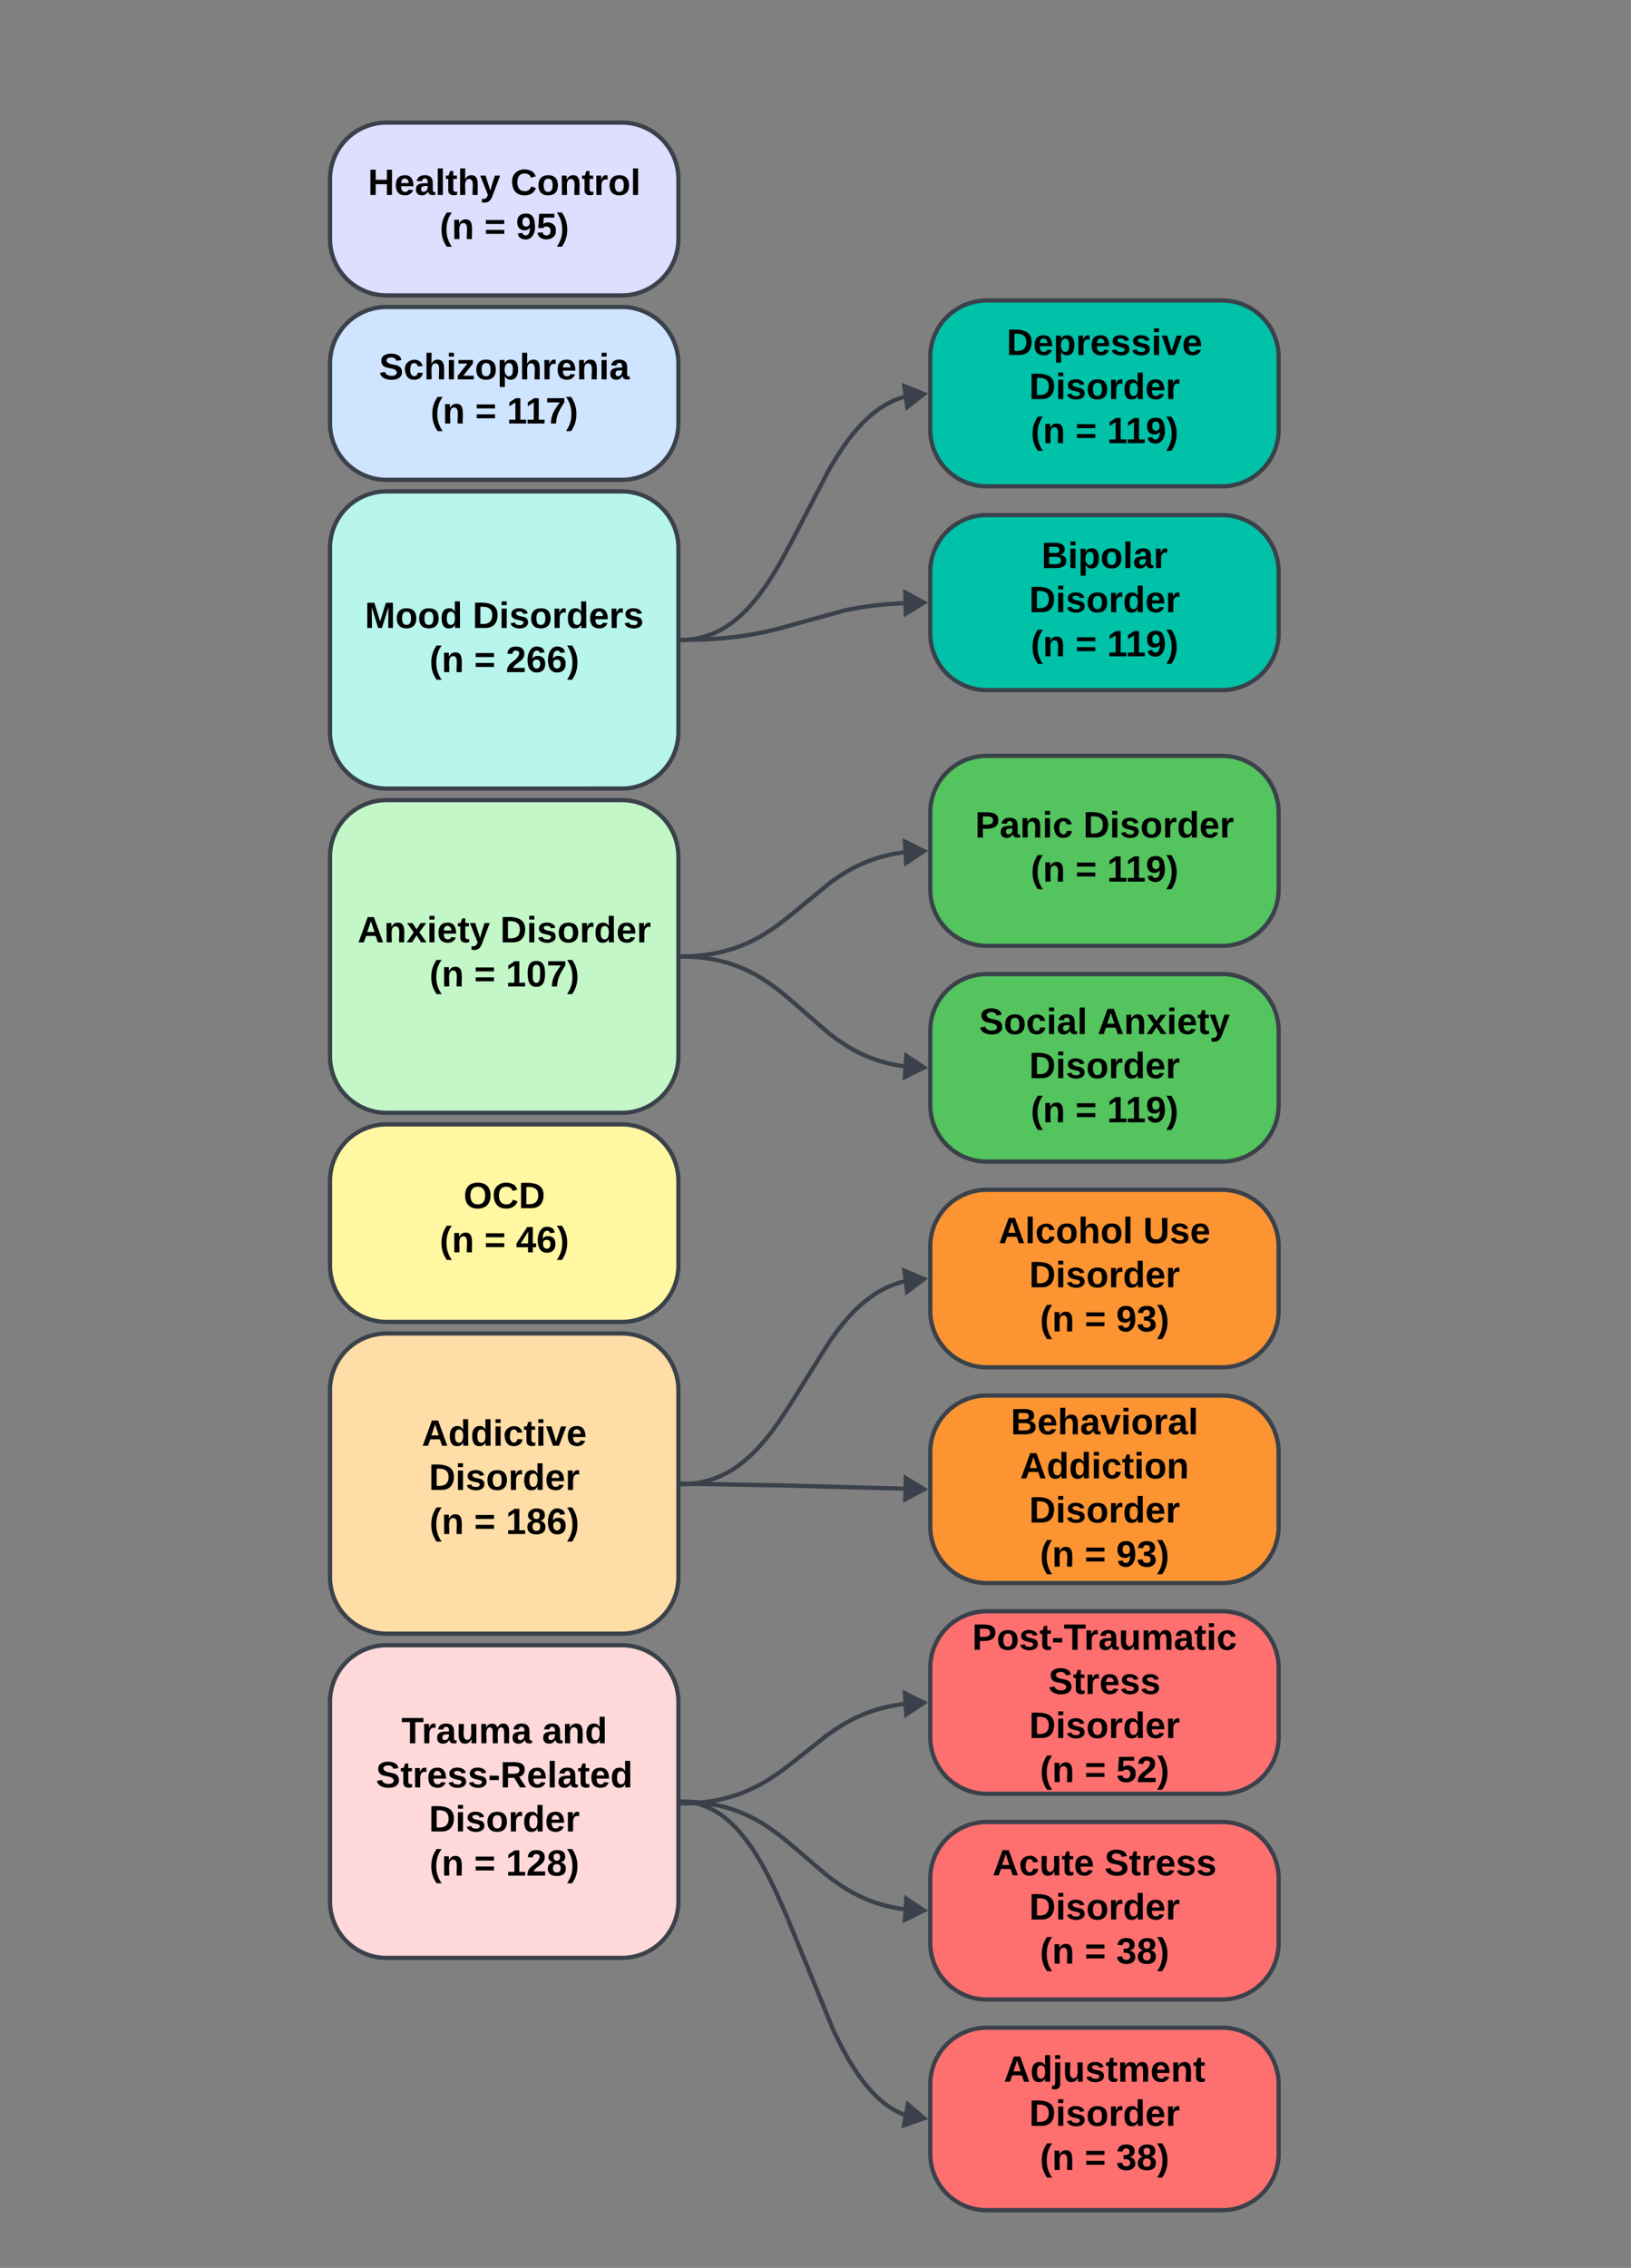 <svg xmlns="http://www.w3.org/2000/svg" xmlns:xlink="http://www.w3.org/1999/xlink" xmlns:lucid="lucid" width="1154" height="1604"><rect width="100%" height="100%" fill="#808080" stroke="none"/><g transform="translate(1526 627)" lucid:page-tab-id="0_0"><path d="M-1292.5-369.9a40 40 0 0 1 40-40h166.5a40 40 0 0 1 40 40v42.26a40 40 0 0 1-40 40h-166.5a40 40 0 0 1-40-40z" stroke="#3a414a" stroke-width="3" fill="#cfe4ff"/><use xlink:href="#a" transform="matrix(1,0,0,1,-1280.172,-403.775) translate(22.347 45.081)"/><use xlink:href="#b" transform="matrix(1,0,0,1,-1280.172,-403.775) translate(58.747 76.281)"/><use xlink:href="#c" transform="matrix(1,0,0,1,-1280.172,-403.775) translate(90.381 76.281)"/><use xlink:href="#d" transform="matrix(1,0,0,1,-1280.172,-403.775) translate(112.769 76.281)"/><path d="M-1292.5-239.47a40 40 0 0 1 40-40h166.5a40 40 0 0 1 40 40v130.2a40 40 0 0 1-40 39.98l-166.5.02a40 40 0 0 1-40-40z" stroke="#3a414a" stroke-width="3" fill="#b8f5ed"/><use xlink:href="#e" transform="matrix(1,0,0,1,-1280.172,-268.959) translate(12.308 86.112)"/><use xlink:href="#f" transform="matrix(1,0,0,1,-1280.172,-268.959) translate(88.575 86.112)"/><use xlink:href="#g" transform="matrix(1,0,0,1,-1280.172,-268.959) translate(58.025 117.312)"/><use xlink:href="#h" transform="matrix(1,0,0,1,-1280.172,-268.959) translate(89.658 117.312)"/><use xlink:href="#i" transform="matrix(1,0,0,1,-1280.172,-268.959) translate(112.047 117.312)"/><path d="M-1292.5-21.1a40 40 0 0 1 40-40h166.5a40 40 0 0 1 40 40v141.14a40 40 0 0 1-40 40h-166.5a40 40 0 0 1-40-40z" stroke="#3a414a" stroke-width="3" fill="#c3f7c8"/><use xlink:href="#j" transform="matrix(1,0,0,1,-1280.172,-50.052) translate(7.217 89.55)"/><use xlink:href="#k" transform="matrix(1,0,0,1,-1280.172,-50.052) translate(108.111 89.55)"/><use xlink:href="#l" transform="matrix(1,0,0,1,-1280.172,-50.052) translate(58.025 120.75)"/><use xlink:href="#m" transform="matrix(1,0,0,1,-1280.172,-50.052) translate(89.658 120.75)"/><use xlink:href="#n" transform="matrix(1,0,0,1,-1280.172,-50.052) translate(112.047 120.75)"/><path d="M-1292.5 208.22a40 40 0 0 1 40-40h166.5a40 40 0 0 1 40 40v59.72a40 40 0 0 1-40 40h-166.5a40 40 0 0 1-40-40z" stroke="#3a414a" stroke-width="3" fill="#fff7a1"/><use xlink:href="#o" transform="matrix(1,0,0,1,-1280.172,175.205) translate(82.183 52.3)"/><use xlink:href="#p" transform="matrix(1,0,0,1,-1280.172,175.205) translate(65.247 83.5)"/><use xlink:href="#m" transform="matrix(1,0,0,1,-1280.172,175.205) translate(96.881 83.5)"/><use xlink:href="#q" transform="matrix(1,0,0,1,-1280.172,175.205) translate(119.269 83.5)"/><path d="M-1292.5 356.12a40 40 0 0 1 40-40h166.5a40 40 0 0 1 40 40v132.3a40 40 0 0 1-40 40h-166.5a40 40 0 0 1-40-40z" stroke="#3a414a" stroke-width="3" fill="#ffdda6"/><use xlink:href="#r" transform="matrix(1,0,0,1,-1280.172,326.733) translate(52.644 68.8)"/><use xlink:href="#s" transform="matrix(1,0,0,1,-1280.172,326.733) translate(57.664 100)"/><use xlink:href="#g" transform="matrix(1,0,0,1,-1280.172,326.733) translate(58.025 131.2)"/><use xlink:href="#h" transform="matrix(1,0,0,1,-1280.172,326.733) translate(89.658 131.2)"/><use xlink:href="#t" transform="matrix(1,0,0,1,-1280.172,326.733) translate(112.047 131.2)"/><path d="M-1292.5 576.6a40 40 0 0 1 40-40h166.5a40 40 0 0 1 40 40v141.14a40 40 0 0 1-40 40h-166.5a40 40 0 0 1-40-40z" stroke="#3a414a" stroke-width="3" fill="#ffd9d9"/><use xlink:href="#u" transform="matrix(1,0,0,1,-1280.172,547.65) translate(38.2 58.3)"/><use xlink:href="#v" transform="matrix(1,0,0,1,-1280.172,547.65) translate(137.722 58.3)"/><use xlink:href="#w" transform="matrix(1,0,0,1,-1280.172,547.65) translate(20.181 89.5)"/><use xlink:href="#x" transform="matrix(1,0,0,1,-1280.172,547.65) translate(57.664 120.7)"/><use xlink:href="#g" transform="matrix(1,0,0,1,-1280.172,547.65) translate(58.025 151.9)"/><use xlink:href="#h" transform="matrix(1,0,0,1,-1280.172,547.65) translate(89.658 151.9)"/><use xlink:href="#y" transform="matrix(1,0,0,1,-1280.172,547.65) translate(112.047 151.9)"/><path d="M-1043-174.4l1.2-.03 2.6-.17 2.54-.26 2.45-.36 2.4-.46 2.34-.55 2.32-.65 2.3-.75 2.26-.84 2.27-.96 2.27-1.07 2.3-1.2 2.3-1.33 2.36-1.5 2.4-1.67 2.47-1.88 2.56-2.1 2.66-2.4 2.8-2.75 2.97-3.16 3.17-3.7 3.48-4.38 3.88-5.35 4.5-6.77 5.55-9.2 8.4-15.36 27.02-51.97 5.57-9.2 4.5-6.78 3.87-5.36 3.48-4.4 3.18-3.7 2.97-3.15 2.8-2.75 2.66-2.4 2.55-2.12 2.48-1.87 2.4-1.68 2.36-1.5 2.3-1.33 2.3-1.2 2.27-1.07 2.26-.95 2.28-.85 2.3-.74.1-.03" stroke="#3a414a" stroke-width="3" stroke-linejoin="round" fill="none"/><path d="M-1042.94-172.93l-1.57.03v-2.95l1.5-.03z" stroke="#3a414a" stroke-width=".05" fill="#3a414a"/><path d="M-872.27-348.34l-11.8 9.27-2.12-14.85z" stroke="#3a414a" stroke-width="3" fill="#3a414a"/><path d="M-867.8-374.48a40 40 0 0 1 40-40h166.48a40 40 0 0 1 40 40v51.43a40 40 0 0 1-40 40H-827.8a40 40 0 0 1-40-40z" stroke="#3a414a" stroke-width="3" fill="#00c2a8"/><use xlink:href="#z" transform="matrix(1,0,0,1,-855.474,-407.904) translate(41.739 31.956)"/><use xlink:href="#A" transform="matrix(1,0,0,1,-855.474,-407.904) translate(57.664 63.156)"/><use xlink:href="#B" transform="matrix(1,0,0,1,-855.474,-407.904) translate(58.747 94.356)"/><use xlink:href="#C" transform="matrix(1,0,0,1,-855.474,-407.904) translate(90.381 94.356)"/><use xlink:href="#D" transform="matrix(1,0,0,1,-855.474,-407.904) translate(112.769 94.356)"/><path d="M-867.8-222.72a40 40 0 0 1 40-40h166.48a40 40 0 0 1 40 40v43.8a40 40 0 0 1-40 40H-827.8a40 40 0 0 1-40-40z" stroke="#3a414a" stroke-width="3" fill="#00c2a8"/><use xlink:href="#E" transform="matrix(1,0,0,1,-855.474,-256.526) translate(66.331 31.3)"/><use xlink:href="#A" transform="matrix(1,0,0,1,-855.474,-256.526) translate(57.664 62.5)"/><use xlink:href="#B" transform="matrix(1,0,0,1,-855.474,-256.526) translate(58.747 93.7)"/><use xlink:href="#C" transform="matrix(1,0,0,1,-855.474,-256.526) translate(90.381 93.7)"/><use xlink:href="#D" transform="matrix(1,0,0,1,-855.474,-256.526) translate(112.769 93.7)"/><path d="M-1043-174.4l14.56-.3 12.86-.8 10.86-1.14 9.66-1.42 9.2-1.75 9.78-2.3 48.13-13.3 9.2-1.74 9.66-1.42 10.86-1.14 11.46-.7" stroke="#3a414a" stroke-width="3" stroke-linejoin="round" fill="none"/><path d="M-1042.94-172.93l-1.57.03v-2.95l1.5-.03z" stroke="#3a414a" stroke-width=".05" fill="#3a414a"/><path d="M-872.3-200.75l-12.8 7.8-.36-15z" stroke="#3a414a" stroke-width="3" fill="#3a414a"/><path d="M-867.8-52.43a40 40 0 0 1 40-40h166.48a40 40 0 0 1 40 40v54.4a40 40 0 0 1-40 40H-827.8a40 40 0 0 1-40-40z" stroke="#3a414a" stroke-width="3" fill="#54c45e"/><use xlink:href="#F" transform="matrix(1,0,0,1,-855.474,-85.711) translate(19.422 51.05)"/><use xlink:href="#A" transform="matrix(1,0,0,1,-855.474,-85.711) translate(95.906 51.05)"/><use xlink:href="#B" transform="matrix(1,0,0,1,-855.474,-85.711) translate(58.747 82.25)"/><use xlink:href="#C" transform="matrix(1,0,0,1,-855.474,-85.711) translate(90.381 82.25)"/><use xlink:href="#D" transform="matrix(1,0,0,1,-855.474,-85.711) translate(112.769 82.25)"/><path d="M-1043 49.44l4.65-.1 5.64-.35 5.2-.56 4.88-.72 4.58-.87 4.36-1.02 4.18-1.17 4.05-1.32 3.96-1.47 3.93-1.65 3.93-1.85 4-2.1 4.17-2.4 4.47-2.84 5.04-3.5 6.36-4.84 31.75-25.98 5.04-3.5 4.46-2.85 4.16-2.4 4-2.1 3.94-1.85 3.9-1.65 3.98-1.47 4.05-1.32 4.17-1.16 4.36-1.03 4.58-.88 4.46-.66" stroke="#3a414a" stroke-width="3" stroke-linejoin="round" fill="none"/><path d="M-1042.94 50.9l-1.57.04V48l1.5-.04z" stroke="#3a414a" stroke-width=".05" fill="#3a414a"/><path d="M-872.3-25.04l-12.5 8.3-.93-14.97z" stroke="#3a414a" stroke-width="3" fill="#3a414a"/><path d="M-867.8 101.92a40 40 0 0 1 40-40h166.48a40 40 0 0 1 40 40v52.64a40 40 0 0 1-40 40H-827.8a40 40 0 0 1-40-40z" stroke="#3a414a" stroke-width="3" fill="#54c45e"/><g><use xlink:href="#G" transform="matrix(1,0,0,1,-855.474,68.549) translate(22.311 35.8)"/><use xlink:href="#H" transform="matrix(1,0,0,1,-855.474,68.549) translate(106.017 35.8)"/><use xlink:href="#I" transform="matrix(1,0,0,1,-855.474,68.549) translate(57.664 67)"/><use xlink:href="#B" transform="matrix(1,0,0,1,-855.474,68.549) translate(58.747 98.2)"/><use xlink:href="#C" transform="matrix(1,0,0,1,-855.474,68.549) translate(90.381 98.2)"/><use xlink:href="#D" transform="matrix(1,0,0,1,-855.474,68.549) translate(112.769 98.2)"/></g><path d="M-1043 49.5l4.34.1 5.4.32 5 .53 4.67.7 4.43.83 4.2 1 4.05 1.12 3.92 1.27 3.84 1.43 3.78 1.6 3.78 1.77 3.84 2 3.95 2.3 4.16 2.64 4.57 3.2 5.33 4.04 7.4 6.14 26.27 22.88 5.33 4.06 4.57 3.17 4.17 2.65 3.95 2.28 3.83 2 3.8 1.78 3.77 1.6 3.84 1.43 3.9 1.28 4.05 1.13 4.2 1 4.43.83 3.48.52" stroke="#3a414a" stroke-width="3" stroke-linejoin="round" fill="none"/><path d="M-1042.94 48.02l-.06 2.95-1.5-.03V48z" stroke="#3a414a" stroke-width=".05" fill="#3a414a"/><path d="M-872.3 128.04l-13.45 6.62 1-14.97z" stroke="#3a414a" stroke-width="3" fill="#3a414a"/><path d="M-1292.5-500.3a40 40 0 0 1 40-40h166.5a40 40 0 0 1 40 40v42.24a40 40 0 0 1-40 40h-166.5a40 40 0 0 1-40-40z" stroke="#3a414a" stroke-width="3" fill="#dedeff"/><g><use xlink:href="#J" transform="matrix(1,0,0,1,-1280.172,-534.194) translate(14.511 45.081)"/><use xlink:href="#K" transform="matrix(1,0,0,1,-1280.172,-534.194) translate(115.406 45.081)"/><use xlink:href="#B" transform="matrix(1,0,0,1,-1280.172,-534.194) translate(65.247 76.281)"/><use xlink:href="#C" transform="matrix(1,0,0,1,-1280.172,-534.194) translate(96.881 76.281)"/><use xlink:href="#L" transform="matrix(1,0,0,1,-1280.172,-534.194) translate(119.269 76.281)"/></g><path d="M-867.8 254.5a40 40 0 0 1 40-40h166.48a40 40 0 0 1 40 40v45.55a40 40 0 0 1-40 40H-827.8a40 40 0 0 1-40-40z" stroke="#3a414a" stroke-width="3" fill="#fc9432"/><g><use xlink:href="#M" transform="matrix(1,0,0,1,-855.474,220.772) translate(36.069 31.488)"/><use xlink:href="#N" transform="matrix(1,0,0,1,-855.474,220.772) translate(138.336 31.488)"/><use xlink:href="#I" transform="matrix(1,0,0,1,-855.474,220.772) translate(57.664 62.688)"/><use xlink:href="#B" transform="matrix(1,0,0,1,-855.474,220.772) translate(65.247 93.888)"/><use xlink:href="#C" transform="matrix(1,0,0,1,-855.474,220.772) translate(96.881 93.888)"/><use xlink:href="#O" transform="matrix(1,0,0,1,-855.474,220.772) translate(119.269 93.888)"/></g><path d="M-867.8 400a40 40 0 0 1 40-40h166.48a40 40 0 0 1 40 40v52.63a40 40 0 0 1-40 40H-827.8a40 40 0 0 1-40-40z" stroke="#3a414a" stroke-width="3" fill="#fc9432"/><g><use xlink:href="#P" transform="matrix(1,0,0,1,-855.474,366.621) translate(44.664 20.8)"/><use xlink:href="#Q" transform="matrix(1,0,0,1,-855.474,366.621) translate(51.272 52)"/><use xlink:href="#I" transform="matrix(1,0,0,1,-855.474,366.621) translate(57.664 83.2)"/><use xlink:href="#B" transform="matrix(1,0,0,1,-855.474,366.621) translate(65.247 114.4)"/><use xlink:href="#C" transform="matrix(1,0,0,1,-855.474,366.621) translate(96.881 114.4)"/><use xlink:href="#O" transform="matrix(1,0,0,1,-855.474,366.621) translate(119.269 114.4)"/></g><path d="M-1043 422.74l1.72-.03 3.1-.2 2.97-.3 2.86-.42 2.78-.53 2.7-.64 2.67-.73 2.62-.85 2.6-.96 2.55-1.08 2.57-1.2 2.57-1.35 2.6-1.5 2.64-1.68 2.7-1.87 2.76-2.1 2.87-2.38 3-2.7 3.2-3.12 3.4-3.65 3.78-4.37 4.28-5.4 5.16-7.14 7.25-10.97 28.75-46.03 5.16-7.12 4.28-5.4 3.76-4.38 3.43-3.65 3.18-3.12 3.02-2.7 2.87-2.38 2.76-2.1 2.7-1.88 2.62-1.68 2.6-1.5 2.57-1.35 2.57-1.2 2.56-1.08 2.6-.97 2.6-.85 2.66-.74.34-.08" stroke="#3a414a" stroke-width="3" stroke-linejoin="round" fill="none"/><path d="M-1042.94 424.22l-1.57.03v-2.95l1.5-.03z" stroke="#3a414a" stroke-width=".05" fill="#3a414a"/><path d="M-872.28 277.63l-12 9-1.8-14.9z" stroke="#3a414a" stroke-width="3" fill="#3a414a"/><path d="M-1043 422.3l71.48 1.33 84.74 2.22" stroke="#3a414a" stroke-width="3" stroke-linejoin="round" fill="none"/><path d="M-1042.94 420.82l-.06 2.95-1.5-.03v-2.95z" stroke="#3a414a" stroke-width=".05" fill="#3a414a"/><path d="M-872.3 426.23l-13.18 7.16.4-15z" stroke="#3a414a" stroke-width="3" fill="#3a414a"/><path d="M-867.8 552.57a40 40 0 0 1 40-40h166.48a40 40 0 0 1 40 40v49.1a40 40 0 0 1-40 40H-827.8a40 40 0 0 1-40-40z" stroke="#3a414a" stroke-width="3" fill="#fe7070"/><g><use xlink:href="#R" transform="matrix(1,0,0,1,-855.474,519.021) translate(17.328 20.8)"/><use xlink:href="#S" transform="matrix(1,0,0,1,-855.474,519.021) translate(71.314 52)"/><use xlink:href="#I" transform="matrix(1,0,0,1,-855.474,519.021) translate(57.664 83.2)"/><use xlink:href="#B" transform="matrix(1,0,0,1,-855.474,519.021) translate(65.247 114.4)"/><use xlink:href="#C" transform="matrix(1,0,0,1,-855.474,519.021) translate(96.881 114.4)"/><use xlink:href="#T" transform="matrix(1,0,0,1,-855.474,519.021) translate(119.269 114.4)"/></g><path d="M-867.8 701.6a40 40 0 0 1 40-40h166.48a40 40 0 0 1 40 40v45.56a40 40 0 0 1-40 40H-827.8a40 40 0 0 1-40-40z" stroke="#3a414a" stroke-width="3" fill="#fe7070"/><g><use xlink:href="#U" transform="matrix(1,0,0,1,-855.474,667.88) translate(31.7 31.488)"/><use xlink:href="#S" transform="matrix(1,0,0,1,-855.474,667.88) translate(110.928 31.488)"/><use xlink:href="#I" transform="matrix(1,0,0,1,-855.474,667.88) translate(57.664 62.688)"/><use xlink:href="#B" transform="matrix(1,0,0,1,-855.474,667.88) translate(65.247 93.888)"/><use xlink:href="#C" transform="matrix(1,0,0,1,-855.474,667.88) translate(96.881 93.888)"/><use xlink:href="#V" transform="matrix(1,0,0,1,-855.474,667.88) translate(119.269 93.888)"/></g><path d="M-867.8 847.1a40 40 0 0 1 40-40h166.48a40 40 0 0 1 40 40v49.1a40 40 0 0 1-40 40H-827.8a40 40 0 0 1-40-40z" stroke="#3a414a" stroke-width="3" fill="#fe7070"/><g><use xlink:href="#W" transform="matrix(1,0,0,1,-855.474,813.552) translate(39.717 31.769)"/><use xlink:href="#A" transform="matrix(1,0,0,1,-855.474,813.552) translate(57.664 62.969)"/><use xlink:href="#B" transform="matrix(1,0,0,1,-855.474,813.552) translate(65.247 94.169)"/><use xlink:href="#C" transform="matrix(1,0,0,1,-855.474,813.552) translate(96.881 94.169)"/><use xlink:href="#X" transform="matrix(1,0,0,1,-855.474,813.552) translate(119.269 94.169)"/></g><path d="M-1043 648.5l4.92-.1 5.86-.37 5.4-.56 5.04-.75 4.73-.9 4.5-1.05 4.3-1.2 4.15-1.35 4.08-1.52 4.03-1.7 4.08-1.9 4.16-2.2 4.38-2.52 4.8-3.04 5.62-3.92 8.23-6.28 23.88-18.9 5.63-3.93 4.8-3.03 4.37-2.53 4.16-2.18 4.07-1.9 4.04-1.7 4.1-1.53 4.15-1.35 4.3-1.2 4.5-1.05 4.72-.9 5.03-.75.25-.02" stroke="#3a414a" stroke-width="3" stroke-linejoin="round" fill="none"/><path d="M-1042.94 649.98l-1.57.03v-2.94l1.5-.03z" stroke="#3a414a" stroke-width=".05" fill="#3a414a"/><path d="M-872.3 577.3l-12.5 8.25-.9-14.97z" stroke="#3a414a" stroke-width="3" fill="#3a414a"/><path d="M-1043 647.2l4.46.1 5.48.34 5.08.53 4.75.7 4.48.85 4.27 1 4.1 1.15 3.96 1.3 3.88 1.43 3.83 1.6 3.83 1.82 3.9 2.03 4.02 2.33 4.28 2.72 4.72 3.28 5.65 4.3 8.67 7.2 22.12 19 5.63 4.28 4.73 3.3 4.27 2.7 4.03 2.34 3.9 2.03 3.84 1.8 3.83 1.62 3.88 1.44 3.98 1.28 4.1 1.15 4.26 1 4.48.85 3.84.57" stroke="#3a414a" stroke-width="3" stroke-linejoin="round" fill="none"/><path d="M-1042.94 645.73l-.06 2.94-1.5-.03v-2.95z" stroke="#3a414a" stroke-width=".05" fill="#3a414a"/><path d="M-872.3 724.2l-13.44 6.63.97-14.97z" stroke="#3a414a" stroke-width="3" fill="#3a414a"/><path d="M-1043 647.26h.6l2.06.14 2 .22 1.97.28 1.94.37 1.9.45 1.9.53 1.9.62 1.88.7 1.9.8 1.9.9 1.92 1 1.96 1.13 2 1.27 2.05 1.42 2.1 1.6 2.2 1.8 2.27 2.06 2.4 2.34 2.5 2.68 2.68 3.1 2.88 3.63 3.13 4.32 3.45 5.2 3.88 6.4 4.5 8.24 5.57 11.22 7.9 17.82 33.43 81.7 5.56 11.22 4.5 8.23 3.9 6.42 3.44 5.2 3.12 4.3 2.88 3.63 2.67 3.1 2.52 2.68 2.38 2.34 2.28 2.05 2.2 1.8 2.1 1.6 2.06 1.44 2 1.28 1.96 1.13 1.92 1.02 1.9.9 1.9.8.55.2" stroke="#3a414a" stroke-width="3" stroke-linejoin="round" fill="none"/><path d="M-1042.94 645.8l-.06 2.94-1.5-.03v-2.95z" stroke="#3a414a" stroke-width=".05" fill="#3a414a"/><path d="M-872.25 871.1l-14.13 5.04 2.7-14.75z" stroke="#3a414a" stroke-width="3" fill="#3a414a"/><defs><path d="M169-182c-1-43-94-46-97-3 18 66 151 10 154 114 3 95-165 93-204 36-6-8-10-19-12-30l50-8c3 46 112 56 116 5-17-69-150-10-154-114-4-87 153-88 188-35 5 8 8 18 10 28" id="Y"/><path d="M190-63c-7 42-38 67-86 67-59 0-84-38-90-98-12-110 154-137 174-36l-49 2c-2-19-15-32-35-32-30 0-35 28-38 64-6 74 65 87 74 30" id="Z"/><path d="M114-157C55-157 80-60 75 0H25v-261h50l-1 109c12-26 28-41 61-42 86-1 58 113 63 194h-50c-7-57 23-157-34-157" id="aa"/><path d="M25-224v-37h50v37H25zM25 0v-190h50V0H25" id="ab"/><path d="M12 0v-35l95-120H19v-35h142v35L67-36h103V0H12" id="ac"/><path d="M110-194c64 0 96 36 96 99 0 64-35 99-97 99-61 0-95-36-95-99 0-62 34-99 96-99zm-1 164c35 0 45-28 45-65 0-40-10-65-43-65-34 0-45 26-45 65 0 36 10 65 43 65" id="ad"/><path d="M135-194c53 0 70 44 70 98 0 56-19 98-73 100-31 1-45-17-59-34 3 33 2 69 2 105H25l-1-265h48c2 10 0 23 3 31 11-24 29-35 60-35zM114-30c33 0 39-31 40-66 0-38-9-64-40-64-56 0-55 130 0 130" id="ae"/><path d="M135-150c-39-12-60 13-60 57V0H25l-1-190h47c2 13-1 29 3 40 6-28 27-53 61-41v41" id="af"/><path d="M185-48c-13 30-37 53-82 52C43 2 14-33 14-96s30-98 90-98c62 0 83 45 84 108H66c0 31 8 55 39 56 18 0 30-7 34-22zm-45-69c5-46-57-63-70-21-2 6-4 13-4 21h74" id="ag"/><path d="M135-194c87-1 58 113 63 194h-50c-7-57 23-157-34-157-59 0-34 97-39 157H25l-1-190h47c2 12-1 28 3 38 12-26 28-41 61-42" id="ah"/><path d="M133-34C117-15 103 5 69 4 32 3 11-16 11-54c-1-60 55-63 116-61 1-26-3-47-28-47-18 1-26 9-28 27l-52-2c7-38 36-58 82-57s74 22 75 68l1 82c-1 14 12 18 25 15v27c-30 8-71 5-69-32zm-48 3c29 0 43-24 42-57-32 0-66-3-65 30 0 17 8 27 23 27" id="ai"/><g id="a"><use transform="matrix(0.072,0,0,0.072,0,0)" xlink:href="#Y"/><use transform="matrix(0.072,0,0,0.072,17.333,0)" xlink:href="#Z"/><use transform="matrix(0.072,0,0,0.072,31.778,0)" xlink:href="#aa"/><use transform="matrix(0.072,0,0,0.072,47.594,0)" xlink:href="#ab"/><use transform="matrix(0.072,0,0,0.072,54.817,0)" xlink:href="#ac"/><use transform="matrix(0.072,0,0,0.072,67.817,0)" xlink:href="#ad"/><use transform="matrix(0.072,0,0,0.072,83.633,0)" xlink:href="#ae"/><use transform="matrix(0.072,0,0,0.072,99.45,0)" xlink:href="#aa"/><use transform="matrix(0.072,0,0,0.072,115.267,0)" xlink:href="#af"/><use transform="matrix(0.072,0,0,0.072,125.378,0)" xlink:href="#ag"/><use transform="matrix(0.072,0,0,0.072,139.822,0)" xlink:href="#ah"/><use transform="matrix(0.072,0,0,0.072,155.639,0)" xlink:href="#ab"/><use transform="matrix(0.072,0,0,0.072,162.861,0)" xlink:href="#ai"/></g><path d="M67-93c0 74 22 123 53 168H70C40 30 18-18 18-93s22-123 52-168h50c-32 44-53 94-53 168" id="aj"/><g id="b"><use transform="matrix(0.072,0,0,0.072,0,0)" xlink:href="#aj"/><use transform="matrix(0.072,0,0,0.072,8.594,0)" xlink:href="#ah"/></g><path d="M15-148v-39h180v39H15zm0 97v-39h180v39H15" id="ak"/><use transform="matrix(0.072,0,0,0.072,0,0)" xlink:href="#ak" id="c"/><path d="M23 0v-37h61v-169l-59 37v-38l62-41h46v211h57V0H23" id="al"/><path d="M52 0c1-96 47-148 87-207H15v-41h169v40c-36 62-79 113-81 208H52" id="am"/><path d="M102-93c0 74-22 123-52 168H0C30 29 54-18 53-93c0-74-22-123-53-168h50c30 45 52 94 52 168" id="an"/><g id="d"><use transform="matrix(0.072,0,0,0.072,0,0)" xlink:href="#al"/><use transform="matrix(0.072,0,0,0.072,13,0)" xlink:href="#al"/><use transform="matrix(0.072,0,0,0.072,27.444,0)" xlink:href="#am"/><use transform="matrix(0.072,0,0,0.072,41.889,0)" xlink:href="#an"/></g><path d="M230 0l2-204L168 0h-37L68-204 70 0H24v-248h70l56 185 57-185h69V0h-46" id="ao"/><path d="M88-194c31-1 46 15 58 34l-1-101h50l1 261h-48c-2-10 0-23-3-31C134-8 116 4 84 4 32 4 16-41 15-95c0-56 19-97 73-99zm17 164c33 0 40-30 41-66 1-37-9-64-41-64s-38 30-39 65c0 43 13 65 39 65" id="ap"/><g id="e"><use transform="matrix(0.072,0,0,0.072,0,0)" xlink:href="#ao"/><use transform="matrix(0.072,0,0,0.072,21.594,0)" xlink:href="#ad"/><use transform="matrix(0.072,0,0,0.072,37.411,0)" xlink:href="#ad"/><use transform="matrix(0.072,0,0,0.072,53.228,0)" xlink:href="#ap"/></g><path d="M24-248c120-7 223 5 221 122C244-46 201 0 124 0H24v-248zM76-40c74 7 117-18 117-86 0-67-45-88-117-82v168" id="aq"/><path d="M137-138c1-29-70-34-71-4 15 46 118 7 119 86 1 83-164 76-172 9l43-7c4 19 20 25 44 25 33 8 57-30 24-41C81-84 22-81 20-136c-2-80 154-74 161-7" id="ar"/><g id="f"><use transform="matrix(0.072,0,0,0.072,0,0)" xlink:href="#aq"/><use transform="matrix(0.072,0,0,0.072,18.706,0)" xlink:href="#ab"/><use transform="matrix(0.072,0,0,0.072,25.928,0)" xlink:href="#ar"/><use transform="matrix(0.072,0,0,0.072,40.372,0)" xlink:href="#ad"/><use transform="matrix(0.072,0,0,0.072,56.189,0)" xlink:href="#af"/><use transform="matrix(0.072,0,0,0.072,66.3,0)" xlink:href="#ap"/><use transform="matrix(0.072,0,0,0.072,82.117,0)" xlink:href="#ag"/><use transform="matrix(0.072,0,0,0.072,96.561,0)" xlink:href="#af"/><use transform="matrix(0.072,0,0,0.072,106.672,0)" xlink:href="#ar"/></g><g id="g"><use transform="matrix(0.072,0,0,0.072,0,0)" xlink:href="#aj"/><use transform="matrix(0.072,0,0,0.072,8.594,0)" xlink:href="#ah"/></g><use transform="matrix(0.072,0,0,0.072,0,0)" xlink:href="#ak" id="h"/><path d="M182-182c0 78-84 86-111 141h115V0H12c-6-101 99-100 120-180 1-22-12-31-33-32-23 0-32 14-35 34l-49-3c5-45 32-70 84-70 51 0 83 22 83 69" id="as"/><path d="M115-159c48 0 72 30 72 78 0 54-30 85-83 85-64 0-91-50-91-122 0-98 58-163 141-120 15 8 21 24 27 44l-47 6c-5-31-48-31-61-4-7 14-11 33-11 60 9-17 28-27 53-27zM102-35c24 0 36-20 36-45s-11-43-37-43c-23 0-36 14-36 38 0 27 11 50 37 50" id="at"/><g id="i"><use transform="matrix(0.072,0,0,0.072,0,0)" xlink:href="#as"/><use transform="matrix(0.072,0,0,0.072,14.444,0)" xlink:href="#at"/><use transform="matrix(0.072,0,0,0.072,28.889,0)" xlink:href="#at"/><use transform="matrix(0.072,0,0,0.072,43.333,0)" xlink:href="#an"/></g><path d="M199 0l-22-63H83L61 0H9l90-248h61L250 0h-51zm-33-102l-36-108c-10 38-24 72-36 108h72" id="au"/><path d="M144 0l-44-69L55 0H2l70-98-66-92h53l41 62 40-62h54l-67 91 71 99h-54" id="av"/><path d="M115-3C79 11 28 4 28-45v-112H4v-33h27l15-45h31v45h36v33H77v99c-1 23 16 31 38 25v30" id="aw"/><path d="M123 10C108 53 80 86 19 72V37c35 8 53-11 59-39L3-190h52l48 148c12-52 28-100 44-148h51" id="ax"/><g id="j"><use transform="matrix(0.072,0,0,0.072,0,0)" xlink:href="#au"/><use transform="matrix(0.072,0,0,0.072,18.706,0)" xlink:href="#ah"/><use transform="matrix(0.072,0,0,0.072,34.522,0)" xlink:href="#av"/><use transform="matrix(0.072,0,0,0.072,48.967,0)" xlink:href="#ab"/><use transform="matrix(0.072,0,0,0.072,56.189,0)" xlink:href="#ag"/><use transform="matrix(0.072,0,0,0.072,70.633,0)" xlink:href="#aw"/><use transform="matrix(0.072,0,0,0.072,79.228,0)" xlink:href="#ax"/></g><g id="k"><use transform="matrix(0.072,0,0,0.072,0,0)" xlink:href="#aq"/><use transform="matrix(0.072,0,0,0.072,18.706,0)" xlink:href="#ab"/><use transform="matrix(0.072,0,0,0.072,25.928,0)" xlink:href="#ar"/><use transform="matrix(0.072,0,0,0.072,40.372,0)" xlink:href="#ad"/><use transform="matrix(0.072,0,0,0.072,56.189,0)" xlink:href="#af"/><use transform="matrix(0.072,0,0,0.072,66.3,0)" xlink:href="#ap"/><use transform="matrix(0.072,0,0,0.072,82.117,0)" xlink:href="#ag"/><use transform="matrix(0.072,0,0,0.072,96.561,0)" xlink:href="#af"/></g><g id="l"><use transform="matrix(0.072,0,0,0.072,0,0)" xlink:href="#aj"/><use transform="matrix(0.072,0,0,0.072,8.594,0)" xlink:href="#ah"/></g><use transform="matrix(0.072,0,0,0.072,0,0)" xlink:href="#ak" id="m"/><path d="M101-251c68 0 84 54 84 127C185-50 166 4 99 4S15-52 14-124c-1-75 17-127 87-127zm-1 216c37-5 36-46 36-89s4-89-36-89c-39 0-36 45-36 89 0 43-3 85 36 89" id="ay"/><g id="n"><use transform="matrix(0.072,0,0,0.072,0,0)" xlink:href="#al"/><use transform="matrix(0.072,0,0,0.072,14.444,0)" xlink:href="#ay"/><use transform="matrix(0.072,0,0,0.072,28.889,0)" xlink:href="#am"/><use transform="matrix(0.072,0,0,0.072,43.333,0)" xlink:href="#an"/></g><path d="M140-251c80 0 125 45 125 126S219 4 139 4C58 4 15-44 15-125s44-126 125-126zm-1 214c52 0 73-35 73-88 0-50-21-86-72-86-52 0-73 35-73 86s22 88 72 88" id="az"/><path d="M67-125c0 53 21 87 73 88 37 1 54-22 65-47l45 17C233-25 199 4 140 4 58 4 20-42 15-125 8-235 124-281 211-232c18 10 29 29 36 50l-46 12c-8-25-30-41-62-41-52 0-71 34-72 86" id="aA"/><g id="o"><use transform="matrix(0.072,0,0,0.072,0,0)" xlink:href="#az"/><use transform="matrix(0.072,0,0,0.072,20.222,0)" xlink:href="#aA"/><use transform="matrix(0.072,0,0,0.072,38.928,0)" xlink:href="#aq"/></g><g id="p"><use transform="matrix(0.072,0,0,0.072,0,0)" xlink:href="#aj"/><use transform="matrix(0.072,0,0,0.072,8.594,0)" xlink:href="#ah"/></g><path d="M165-50V0h-47v-50H5v-38l105-160h55v161h33v37h-33zm-47-37l2-116L46-87h72" id="aB"/><g id="q"><use transform="matrix(0.072,0,0,0.072,0,0)" xlink:href="#aB"/><use transform="matrix(0.072,0,0,0.072,14.444,0)" xlink:href="#at"/><use transform="matrix(0.072,0,0,0.072,28.889,0)" xlink:href="#an"/></g><path d="M128 0H69L1-190h53L99-40l48-150h52" id="aC"/><g id="r"><use transform="matrix(0.072,0,0,0.072,0,0)" xlink:href="#au"/><use transform="matrix(0.072,0,0,0.072,18.706,0)" xlink:href="#ap"/><use transform="matrix(0.072,0,0,0.072,34.522,0)" xlink:href="#ap"/><use transform="matrix(0.072,0,0,0.072,50.339,0)" xlink:href="#ab"/><use transform="matrix(0.072,0,0,0.072,57.561,0)" xlink:href="#Z"/><use transform="matrix(0.072,0,0,0.072,72.006,0)" xlink:href="#aw"/><use transform="matrix(0.072,0,0,0.072,80.6,0)" xlink:href="#ab"/><use transform="matrix(0.072,0,0,0.072,87.822,0)" xlink:href="#aC"/><use transform="matrix(0.072,0,0,0.072,102.267,0)" xlink:href="#ag"/></g><g id="s"><use transform="matrix(0.072,0,0,0.072,0,0)" xlink:href="#aq"/><use transform="matrix(0.072,0,0,0.072,18.706,0)" xlink:href="#ab"/><use transform="matrix(0.072,0,0,0.072,25.928,0)" xlink:href="#ar"/><use transform="matrix(0.072,0,0,0.072,40.372,0)" xlink:href="#ad"/><use transform="matrix(0.072,0,0,0.072,56.189,0)" xlink:href="#af"/><use transform="matrix(0.072,0,0,0.072,66.3,0)" xlink:href="#ap"/><use transform="matrix(0.072,0,0,0.072,82.117,0)" xlink:href="#ag"/><use transform="matrix(0.072,0,0,0.072,96.561,0)" xlink:href="#af"/></g><path d="M138-131c27 9 52 24 51 61 0 53-36 74-89 74S11-19 11-69c0-35 22-54 51-61-78-25-46-121 38-121 51 0 83 19 83 66 0 30-18 49-45 54zm-38-16c24 0 32-13 32-36 1-23-11-34-32-34-22 0-33 12-32 34 0 22 9 36 32 36zm1 116c27 0 37-17 37-43 0-25-13-39-39-39-24 0-37 15-37 40 0 27 11 42 39 42" id="aD"/><g id="t"><use transform="matrix(0.072,0,0,0.072,0,0)" xlink:href="#al"/><use transform="matrix(0.072,0,0,0.072,14.444,0)" xlink:href="#aD"/><use transform="matrix(0.072,0,0,0.072,28.889,0)" xlink:href="#at"/><use transform="matrix(0.072,0,0,0.072,43.333,0)" xlink:href="#an"/></g><path d="M136-208V0H84v-208H4v-40h212v40h-80" id="aE"/><path d="M85 4C-2 5 27-109 22-190h50c7 57-23 150 33 157 60-5 35-97 40-157h50l1 190h-47c-2-12 1-28-3-38-12 25-28 42-61 42" id="aF"/><path d="M220-157c-53 9-28 100-34 157h-49v-107c1-27-5-49-29-50C55-147 81-57 75 0H25l-1-190h47c2 12-1 28 3 38 10-53 101-56 108 0 13-22 24-43 59-42 82 1 51 116 57 194h-49v-107c-1-25-5-48-29-50" id="aG"/><g id="u"><use transform="matrix(0.072,0,0,0.072,0,0)" xlink:href="#aE"/><use transform="matrix(0.072,0,0,0.072,14.372,0)" xlink:href="#af"/><use transform="matrix(0.072,0,0,0.072,24.483,0)" xlink:href="#ai"/><use transform="matrix(0.072,0,0,0.072,38.928,0)" xlink:href="#aF"/><use transform="matrix(0.072,0,0,0.072,54.744,0)" xlink:href="#aG"/><use transform="matrix(0.072,0,0,0.072,77.856,0)" xlink:href="#ai"/></g><g id="v"><use transform="matrix(0.072,0,0,0.072,0,0)" xlink:href="#ai"/><use transform="matrix(0.072,0,0,0.072,14.444,0)" xlink:href="#ah"/><use transform="matrix(0.072,0,0,0.072,30.261,0)" xlink:href="#ap"/></g><path d="M14-72v-43h91v43H14" id="aH"/><path d="M240-174c0 40-23 61-54 70L253 0h-59l-57-94H76V0H24v-248c93 4 217-23 216 74zM76-134c48-2 112 12 112-38 0-48-66-32-112-35v73" id="aI"/><path d="M25 0v-261h50V0H25" id="aJ"/><g id="w"><use transform="matrix(0.072,0,0,0.072,0,0)" xlink:href="#Y"/><use transform="matrix(0.072,0,0,0.072,17.333,0)" xlink:href="#aw"/><use transform="matrix(0.072,0,0,0.072,25.928,0)" xlink:href="#af"/><use transform="matrix(0.072,0,0,0.072,36.039,0)" xlink:href="#ag"/><use transform="matrix(0.072,0,0,0.072,50.483,0)" xlink:href="#ar"/><use transform="matrix(0.072,0,0,0.072,64.928,0)" xlink:href="#ar"/><use transform="matrix(0.072,0,0,0.072,79.372,0)" xlink:href="#aH"/><use transform="matrix(0.072,0,0,0.072,87.967,0)" xlink:href="#aI"/><use transform="matrix(0.072,0,0,0.072,106.672,0)" xlink:href="#ag"/><use transform="matrix(0.072,0,0,0.072,121.117,0)" xlink:href="#aJ"/><use transform="matrix(0.072,0,0,0.072,128.339,0)" xlink:href="#ai"/><use transform="matrix(0.072,0,0,0.072,142.783,0)" xlink:href="#aw"/><use transform="matrix(0.072,0,0,0.072,151.378,0)" xlink:href="#ag"/><use transform="matrix(0.072,0,0,0.072,165.822,0)" xlink:href="#ap"/></g><g id="x"><use transform="matrix(0.072,0,0,0.072,0,0)" xlink:href="#aq"/><use transform="matrix(0.072,0,0,0.072,18.706,0)" xlink:href="#ab"/><use transform="matrix(0.072,0,0,0.072,25.928,0)" xlink:href="#ar"/><use transform="matrix(0.072,0,0,0.072,40.372,0)" xlink:href="#ad"/><use transform="matrix(0.072,0,0,0.072,56.189,0)" xlink:href="#af"/><use transform="matrix(0.072,0,0,0.072,66.3,0)" xlink:href="#ap"/><use transform="matrix(0.072,0,0,0.072,82.117,0)" xlink:href="#ag"/><use transform="matrix(0.072,0,0,0.072,96.561,0)" xlink:href="#af"/></g><g id="y"><use transform="matrix(0.072,0,0,0.072,0,0)" xlink:href="#al"/><use transform="matrix(0.072,0,0,0.072,14.444,0)" xlink:href="#as"/><use transform="matrix(0.072,0,0,0.072,28.889,0)" xlink:href="#aD"/><use transform="matrix(0.072,0,0,0.072,43.333,0)" xlink:href="#an"/></g><g id="z"><use transform="matrix(0.072,0,0,0.072,0,0)" xlink:href="#aq"/><use transform="matrix(0.072,0,0,0.072,18.706,0)" xlink:href="#ag"/><use transform="matrix(0.072,0,0,0.072,33.15,0)" xlink:href="#ae"/><use transform="matrix(0.072,0,0,0.072,48.967,0)" xlink:href="#af"/><use transform="matrix(0.072,0,0,0.072,59.078,0)" xlink:href="#ag"/><use transform="matrix(0.072,0,0,0.072,73.522,0)" xlink:href="#ar"/><use transform="matrix(0.072,0,0,0.072,87.967,0)" xlink:href="#ar"/><use transform="matrix(0.072,0,0,0.072,102.411,0)" xlink:href="#ab"/><use transform="matrix(0.072,0,0,0.072,109.633,0)" xlink:href="#aC"/><use transform="matrix(0.072,0,0,0.072,124.078,0)" xlink:href="#ag"/></g><g id="A"><use transform="matrix(0.072,0,0,0.072,0,0)" xlink:href="#aq"/><use transform="matrix(0.072,0,0,0.072,18.706,0)" xlink:href="#ab"/><use transform="matrix(0.072,0,0,0.072,25.928,0)" xlink:href="#ar"/><use transform="matrix(0.072,0,0,0.072,40.372,0)" xlink:href="#ad"/><use transform="matrix(0.072,0,0,0.072,56.189,0)" xlink:href="#af"/><use transform="matrix(0.072,0,0,0.072,66.3,0)" xlink:href="#ap"/><use transform="matrix(0.072,0,0,0.072,82.117,0)" xlink:href="#ag"/><use transform="matrix(0.072,0,0,0.072,96.561,0)" xlink:href="#af"/></g><g id="B"><use transform="matrix(0.072,0,0,0.072,0,0)" xlink:href="#aj"/><use transform="matrix(0.072,0,0,0.072,8.594,0)" xlink:href="#ah"/></g><use transform="matrix(0.072,0,0,0.072,0,0)" xlink:href="#ak" id="C"/><path d="M99-251c69 0 84 53 88 123 5 99-61 162-144 118-15-8-21-25-26-45l46-6c4 31 50 33 63 7 7-15 12-36 12-60-9 18-29 28-54 28-48 0-72-32-72-82 0-55 31-83 87-83zm-1 128c24 0 37-16 37-39 0-27-10-51-37-51-25 0-35 19-35 45 0 25 10 45 35 45" id="aK"/><g id="D"><use transform="matrix(0.072,0,0,0.072,0,0)" xlink:href="#al"/><use transform="matrix(0.072,0,0,0.072,13,0)" xlink:href="#al"/><use transform="matrix(0.072,0,0,0.072,27.444,0)" xlink:href="#aK"/><use transform="matrix(0.072,0,0,0.072,41.889,0)" xlink:href="#an"/></g><path d="M182-130c37 4 62 22 62 59C244 23 116-4 24 0v-248c84 5 203-23 205 63 0 31-19 50-47 55zM76-148c40-3 101 13 101-30 0-44-60-28-101-31v61zm0 110c48-3 116 14 116-37 0-48-69-32-116-35v72" id="aL"/><g id="E"><use transform="matrix(0.072,0,0,0.072,0,0)" xlink:href="#aL"/><use transform="matrix(0.072,0,0,0.072,18.706,0)" xlink:href="#ab"/><use transform="matrix(0.072,0,0,0.072,25.928,0)" xlink:href="#ae"/><use transform="matrix(0.072,0,0,0.072,41.744,0)" xlink:href="#ad"/><use transform="matrix(0.072,0,0,0.072,57.561,0)" xlink:href="#aJ"/><use transform="matrix(0.072,0,0,0.072,64.783,0)" xlink:href="#ai"/><use transform="matrix(0.072,0,0,0.072,79.228,0)" xlink:href="#af"/></g><path d="M24-248c93 1 206-16 204 79-1 75-69 88-152 82V0H24v-248zm52 121c47 0 100 7 100-41 0-47-54-39-100-39v80" id="aM"/><g id="F"><use transform="matrix(0.072,0,0,0.072,0,0)" xlink:href="#aM"/><use transform="matrix(0.072,0,0,0.072,17.333,0)" xlink:href="#ai"/><use transform="matrix(0.072,0,0,0.072,31.778,0)" xlink:href="#ah"/><use transform="matrix(0.072,0,0,0.072,47.594,0)" xlink:href="#ab"/><use transform="matrix(0.072,0,0,0.072,54.817,0)" xlink:href="#Z"/></g><g id="G"><use transform="matrix(0.072,0,0,0.072,0,0)" xlink:href="#Y"/><use transform="matrix(0.072,0,0,0.072,17.333,0)" xlink:href="#ad"/><use transform="matrix(0.072,0,0,0.072,33.15,0)" xlink:href="#Z"/><use transform="matrix(0.072,0,0,0.072,47.594,0)" xlink:href="#ab"/><use transform="matrix(0.072,0,0,0.072,54.817,0)" xlink:href="#ai"/><use transform="matrix(0.072,0,0,0.072,69.261,0)" xlink:href="#aJ"/></g><g id="H"><use transform="matrix(0.072,0,0,0.072,0,0)" xlink:href="#au"/><use transform="matrix(0.072,0,0,0.072,18.706,0)" xlink:href="#ah"/><use transform="matrix(0.072,0,0,0.072,34.522,0)" xlink:href="#av"/><use transform="matrix(0.072,0,0,0.072,48.967,0)" xlink:href="#ab"/><use transform="matrix(0.072,0,0,0.072,56.189,0)" xlink:href="#ag"/><use transform="matrix(0.072,0,0,0.072,70.633,0)" xlink:href="#aw"/><use transform="matrix(0.072,0,0,0.072,79.228,0)" xlink:href="#ax"/></g><g id="I"><use transform="matrix(0.072,0,0,0.072,0,0)" xlink:href="#aq"/><use transform="matrix(0.072,0,0,0.072,18.706,0)" xlink:href="#ab"/><use transform="matrix(0.072,0,0,0.072,25.928,0)" xlink:href="#ar"/><use transform="matrix(0.072,0,0,0.072,40.372,0)" xlink:href="#ad"/><use transform="matrix(0.072,0,0,0.072,56.189,0)" xlink:href="#af"/><use transform="matrix(0.072,0,0,0.072,66.3,0)" xlink:href="#ap"/><use transform="matrix(0.072,0,0,0.072,82.117,0)" xlink:href="#ag"/><use transform="matrix(0.072,0,0,0.072,96.561,0)" xlink:href="#af"/></g><path d="M186 0v-106H76V0H24v-248h52v99h110v-99h50V0h-50" id="aN"/><g id="J"><use transform="matrix(0.072,0,0,0.072,0,0)" xlink:href="#aN"/><use transform="matrix(0.072,0,0,0.072,18.706,0)" xlink:href="#ag"/><use transform="matrix(0.072,0,0,0.072,33.15,0)" xlink:href="#ai"/><use transform="matrix(0.072,0,0,0.072,47.594,0)" xlink:href="#aJ"/><use transform="matrix(0.072,0,0,0.072,54.817,0)" xlink:href="#aw"/><use transform="matrix(0.072,0,0,0.072,63.411,0)" xlink:href="#aa"/><use transform="matrix(0.072,0,0,0.072,79.228,0)" xlink:href="#ax"/></g><g id="K"><use transform="matrix(0.072,0,0,0.072,0,0)" xlink:href="#aA"/><use transform="matrix(0.072,0,0,0.072,18.706,0)" xlink:href="#ad"/><use transform="matrix(0.072,0,0,0.072,34.522,0)" xlink:href="#ah"/><use transform="matrix(0.072,0,0,0.072,50.339,0)" xlink:href="#aw"/><use transform="matrix(0.072,0,0,0.072,58.933,0)" xlink:href="#af"/><use transform="matrix(0.072,0,0,0.072,69.044,0)" xlink:href="#ad"/><use transform="matrix(0.072,0,0,0.072,84.861,0)" xlink:href="#aJ"/></g><path d="M139-81c0-46-55-55-73-27H18l9-140h149v37H72l-4 63c44-38 133-4 122 66C201 21 21 35 11-62l49-4c5 18 15 30 39 30 26 0 40-18 40-45" id="aO"/><g id="L"><use transform="matrix(0.072,0,0,0.072,0,0)" xlink:href="#aK"/><use transform="matrix(0.072,0,0,0.072,14.444,0)" xlink:href="#aO"/><use transform="matrix(0.072,0,0,0.072,28.889,0)" xlink:href="#an"/></g><g id="M"><use transform="matrix(0.072,0,0,0.072,0,0)" xlink:href="#au"/><use transform="matrix(0.072,0,0,0.072,18.706,0)" xlink:href="#aJ"/><use transform="matrix(0.072,0,0,0.072,25.928,0)" xlink:href="#Z"/><use transform="matrix(0.072,0,0,0.072,40.372,0)" xlink:href="#ad"/><use transform="matrix(0.072,0,0,0.072,56.189,0)" xlink:href="#aa"/><use transform="matrix(0.072,0,0,0.072,72.006,0)" xlink:href="#ad"/><use transform="matrix(0.072,0,0,0.072,87.822,0)" xlink:href="#aJ"/></g><path d="M238-95c0 69-44 99-111 99C63 4 22-25 22-93v-155h51v151c-1 38 19 59 55 60 90 1 49-130 58-211h52v153" id="aP"/><g id="N"><use transform="matrix(0.072,0,0,0.072,0,0)" xlink:href="#aP"/><use transform="matrix(0.072,0,0,0.072,18.706,0)" xlink:href="#ar"/><use transform="matrix(0.072,0,0,0.072,33.15,0)" xlink:href="#ag"/></g><path d="M128-127c34 4 56 21 59 58 7 91-148 94-172 28-4-9-6-17-7-26l51-5c1 24 16 35 40 36 23 0 39-12 38-36-1-31-31-36-65-34v-40c32 2 59-3 59-33 0-20-13-33-34-33s-33 13-35 32l-50-3c6-44 37-68 86-68 50 0 83 20 83 66 0 35-22 52-53 58" id="aQ"/><g id="O"><use transform="matrix(0.072,0,0,0.072,0,0)" xlink:href="#aK"/><use transform="matrix(0.072,0,0,0.072,14.444,0)" xlink:href="#aQ"/><use transform="matrix(0.072,0,0,0.072,28.889,0)" xlink:href="#an"/></g><g id="P"><use transform="matrix(0.072,0,0,0.072,0,0)" xlink:href="#aL"/><use transform="matrix(0.072,0,0,0.072,18.706,0)" xlink:href="#ag"/><use transform="matrix(0.072,0,0,0.072,33.15,0)" xlink:href="#aa"/><use transform="matrix(0.072,0,0,0.072,48.967,0)" xlink:href="#ai"/><use transform="matrix(0.072,0,0,0.072,63.411,0)" xlink:href="#aC"/><use transform="matrix(0.072,0,0,0.072,77.856,0)" xlink:href="#ab"/><use transform="matrix(0.072,0,0,0.072,85.078,0)" xlink:href="#ad"/><use transform="matrix(0.072,0,0,0.072,100.894,0)" xlink:href="#af"/><use transform="matrix(0.072,0,0,0.072,111.006,0)" xlink:href="#ai"/><use transform="matrix(0.072,0,0,0.072,125.45,0)" xlink:href="#aJ"/></g><g id="Q"><use transform="matrix(0.072,0,0,0.072,0,0)" xlink:href="#au"/><use transform="matrix(0.072,0,0,0.072,18.706,0)" xlink:href="#ap"/><use transform="matrix(0.072,0,0,0.072,34.522,0)" xlink:href="#ap"/><use transform="matrix(0.072,0,0,0.072,50.339,0)" xlink:href="#ab"/><use transform="matrix(0.072,0,0,0.072,57.561,0)" xlink:href="#Z"/><use transform="matrix(0.072,0,0,0.072,72.006,0)" xlink:href="#aw"/><use transform="matrix(0.072,0,0,0.072,80.6,0)" xlink:href="#ab"/><use transform="matrix(0.072,0,0,0.072,87.822,0)" xlink:href="#ad"/><use transform="matrix(0.072,0,0,0.072,103.639,0)" xlink:href="#ah"/></g><g id="R"><use transform="matrix(0.072,0,0,0.072,0,0)" xlink:href="#aM"/><use transform="matrix(0.072,0,0,0.072,17.333,0)" xlink:href="#ad"/><use transform="matrix(0.072,0,0,0.072,33.15,0)" xlink:href="#ar"/><use transform="matrix(0.072,0,0,0.072,47.594,0)" xlink:href="#aw"/><use transform="matrix(0.072,0,0,0.072,56.189,0)" xlink:href="#aH"/><use transform="matrix(0.072,0,0,0.072,64.783,0)" xlink:href="#aE"/><use transform="matrix(0.072,0,0,0.072,79.156,0)" xlink:href="#af"/><use transform="matrix(0.072,0,0,0.072,89.267,0)" xlink:href="#ai"/><use transform="matrix(0.072,0,0,0.072,103.711,0)" xlink:href="#aF"/><use transform="matrix(0.072,0,0,0.072,119.528,0)" xlink:href="#aG"/><use transform="matrix(0.072,0,0,0.072,142.639,0)" xlink:href="#ai"/><use transform="matrix(0.072,0,0,0.072,157.083,0)" xlink:href="#aw"/><use transform="matrix(0.072,0,0,0.072,165.678,0)" xlink:href="#ab"/><use transform="matrix(0.072,0,0,0.072,172.9,0)" xlink:href="#Z"/></g><g id="S"><use transform="matrix(0.072,0,0,0.072,0,0)" xlink:href="#Y"/><use transform="matrix(0.072,0,0,0.072,17.333,0)" xlink:href="#aw"/><use transform="matrix(0.072,0,0,0.072,25.928,0)" xlink:href="#af"/><use transform="matrix(0.072,0,0,0.072,36.039,0)" xlink:href="#ag"/><use transform="matrix(0.072,0,0,0.072,50.483,0)" xlink:href="#ar"/><use transform="matrix(0.072,0,0,0.072,64.928,0)" xlink:href="#ar"/></g><g id="T"><use transform="matrix(0.072,0,0,0.072,0,0)" xlink:href="#aO"/><use transform="matrix(0.072,0,0,0.072,14.444,0)" xlink:href="#as"/><use transform="matrix(0.072,0,0,0.072,28.889,0)" xlink:href="#an"/></g><g id="U"><use transform="matrix(0.072,0,0,0.072,0,0)" xlink:href="#au"/><use transform="matrix(0.072,0,0,0.072,18.706,0)" xlink:href="#Z"/><use transform="matrix(0.072,0,0,0.072,33.15,0)" xlink:href="#aF"/><use transform="matrix(0.072,0,0,0.072,48.967,0)" xlink:href="#aw"/><use transform="matrix(0.072,0,0,0.072,57.561,0)" xlink:href="#ag"/></g><g id="V"><use transform="matrix(0.072,0,0,0.072,0,0)" xlink:href="#aQ"/><use transform="matrix(0.072,0,0,0.072,14.444,0)" xlink:href="#aD"/><use transform="matrix(0.072,0,0,0.072,28.889,0)" xlink:href="#an"/></g><path d="M25-224v-37h50v37H25zM75 22c2 45-34 59-81 51V38c22 5 31-5 31-27v-201h50V22" id="aR"/><g id="W"><use transform="matrix(0.072,0,0,0.072,0,0)" xlink:href="#au"/><use transform="matrix(0.072,0,0,0.072,18.706,0)" xlink:href="#ap"/><use transform="matrix(0.072,0,0,0.072,34.522,0)" xlink:href="#aR"/><use transform="matrix(0.072,0,0,0.072,41.744,0)" xlink:href="#aF"/><use transform="matrix(0.072,0,0,0.072,57.561,0)" xlink:href="#ar"/><use transform="matrix(0.072,0,0,0.072,72.006,0)" xlink:href="#aw"/><use transform="matrix(0.072,0,0,0.072,80.6,0)" xlink:href="#aG"/><use transform="matrix(0.072,0,0,0.072,103.711,0)" xlink:href="#ag"/><use transform="matrix(0.072,0,0,0.072,118.156,0)" xlink:href="#ah"/><use transform="matrix(0.072,0,0,0.072,133.972,0)" xlink:href="#aw"/></g><g id="X"><use transform="matrix(0.072,0,0,0.072,0,0)" xlink:href="#aQ"/><use transform="matrix(0.072,0,0,0.072,14.444,0)" xlink:href="#aD"/><use transform="matrix(0.072,0,0,0.072,28.889,0)" xlink:href="#an"/></g></defs></g></svg>